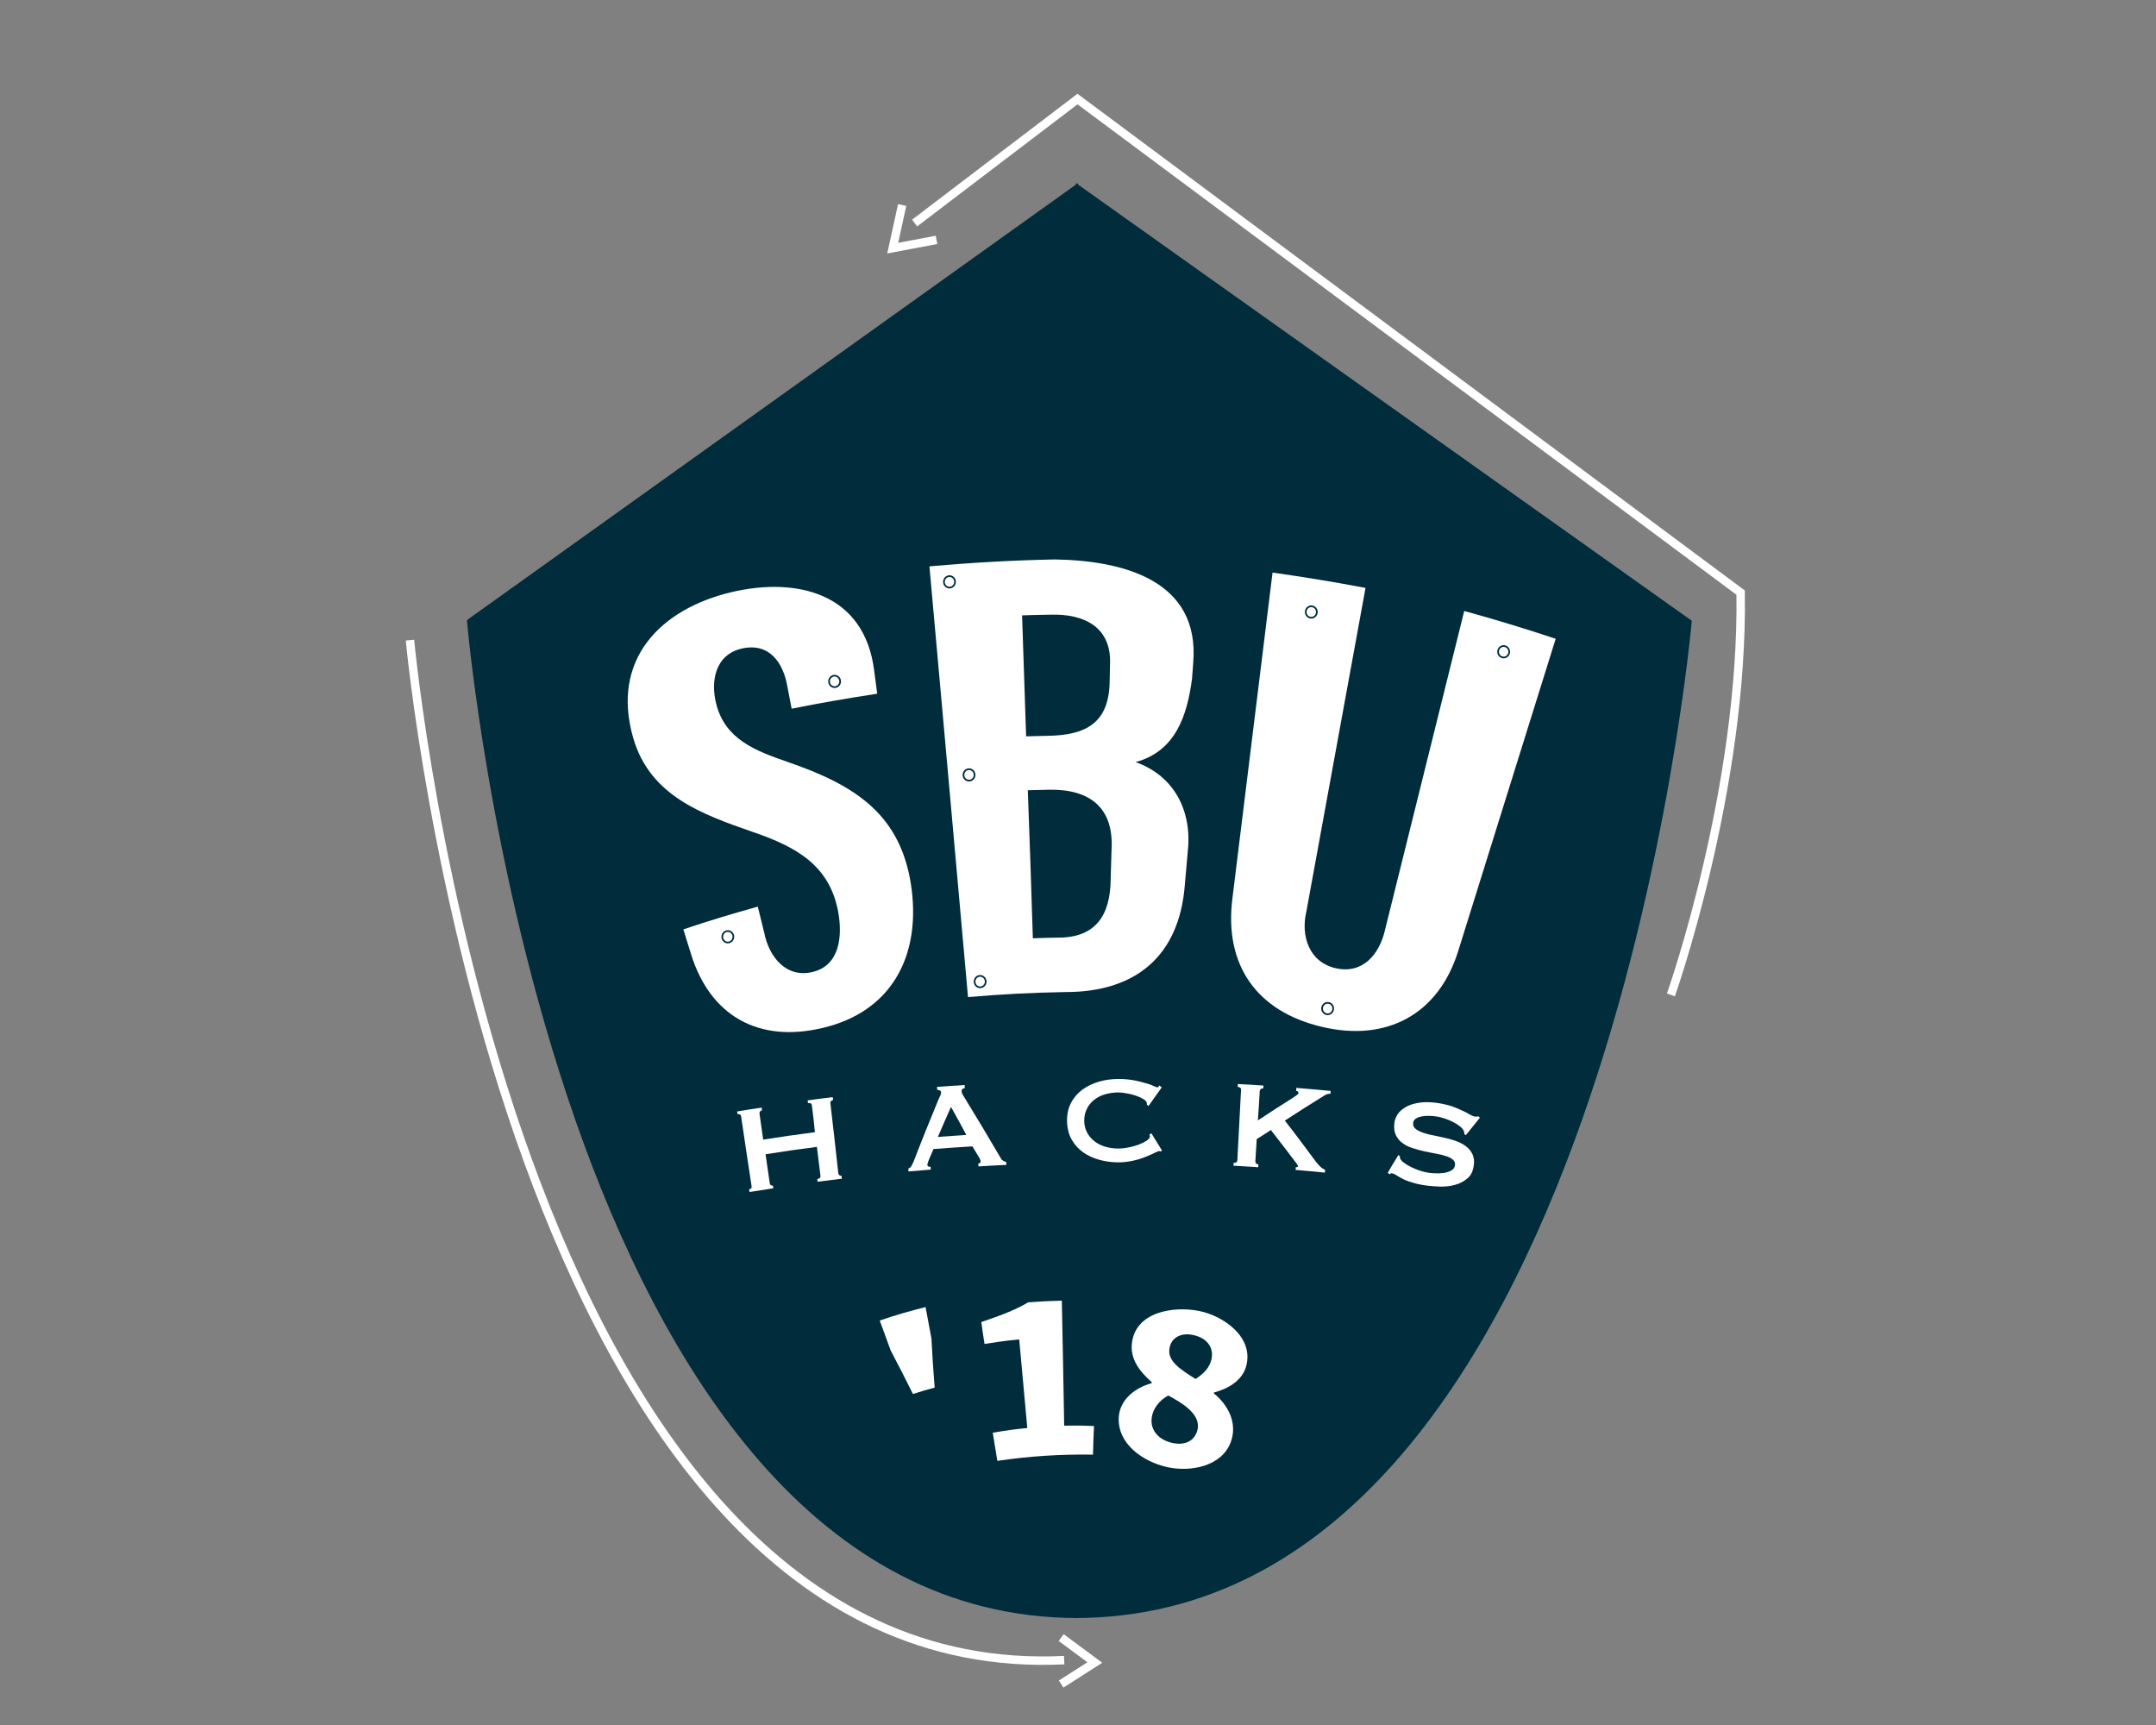 <?xml version="1.0" encoding="utf-8"?>
<!-- Generator: Adobe Illustrator 22.1.0, SVG Export Plug-In . SVG Version: 6.00 Build 0)  -->
<svg version="1.1" id="Layer_1" xmlns="http://www.w3.org/2000/svg" xmlns:xlink="http://www.w3.org/1999/xlink" x="0px" y="0px"
	 viewBox="0 0 1280 1024" style="enable-background:new 0 0 1280 1024;" xml:space="preserve">
<rect x="0" y="0" width="1280" height="1024" fill="#808080" stroke="none"/>
<style type="text/css">
	.st0{fill:#002C3C;}
	.st1{fill:#FFFFFF;}
	.st2{fill:none;stroke:#FFFFFF;stroke-width:5;stroke-miterlimit:10;}
	.st3{fill:none;stroke:#002C3C;stroke-width:9;stroke-miterlimit:10;}
	.st4{fill:none;stroke:#002C3C;stroke-width:4;stroke-miterlimit:10;}
	.st5{fill:none;stroke:#002C3C;stroke-miterlimit:10;}
</style>
<g>
	<path class="st0" d="M640,108.7L277.2,368.1c0,0,50.2,592.4,362.8,592.4V108.7z"/>
	<path class="st0" d="M638.8,108.7l365.6,259.8c0,0-51.4,592.3-366.6,592L638.8,108.7z"/>
</g>
<g>
	<g>
		<path class="st1" d="M482,656.2c-0.1-1.1-0.9-1.6-2.3-1.4c-0.1-0.7-0.1-1-0.2-1.6c6-0.8,8.9-1.2,14.9-1.9c0.1,0.7,0.1,1,0.2,1.7
			c-0.5,0.1-0.8,0.2-1.2,0.6c-0.3,0.3-0.5,0.8-0.4,1.3c1.6,13.9,3.2,27.7,4.7,41.6c0.1,0.5,0.3,0.9,0.7,1.2c0.4,0.2,0.8,0.3,1.2,0.3
			c0.1,0.7,0.1,1,0.2,1.7c-5.8,0.7-8.7,1.1-14.4,1.8c-0.1-0.7-0.1-1-0.2-1.6c1.4-0.2,2-0.8,1.9-1.9c-0.8-6.9-1.3-10.3-2.1-17.2
			c-10.2,1.3-20.4,2.8-30.5,4.4c1,6.9,1.5,10.3,2.5,17.2c0.1,0.5,0.3,0.9,0.7,1.2c0.4,0.2,0.8,0.3,1.2,0.2c0.1,0.7,0.1,1,0.2,1.6
			c-5.6,0.9-8.5,1.3-14.1,2.2c-0.1-0.7-0.2-1-0.3-1.6c1.2-0.2,1.7-0.8,1.5-1.9c-2.1-13.8-4.2-27.6-6.2-41.4
			c-0.2-1.1-0.9-1.5-2.1-1.3c-0.1-0.7-0.2-1-0.3-1.6c5.8-1,8.7-1.4,14.6-2.3c0.1,0.7,0.1,1,0.2,1.6c-0.5,0.1-0.8,0.3-1.1,0.6
			c-0.3,0.3-0.4,0.8-0.4,1.3c0.9,6.2,1.3,9.3,2.2,15.5c10.2-1.6,20.5-3.1,30.7-4.4C483.2,665.5,482.8,662.4,482,656.2z"/>
		<path class="st1" d="M539.3,693.6c0.8-0.2,1.4-0.7,1.8-1.4c0.4-0.7,0.8-1.5,1.2-2.4c4.8-12.5,9.8-24.9,14.9-37.2
			c0.4-0.8,0.7-1.6,1.1-2.3c0.3-0.7,0.4-1.3,0.4-1.8c0-0.6-0.3-1-0.8-1.2c-0.5-0.2-1-0.4-1.5-0.4c0-0.7-0.1-1-0.1-1.7
			c6.6-0.5,9.9-0.7,16.4-1.1c0,0.7,0.1,1,0.1,1.7c-0.4,0.2-0.9,0.4-1.3,0.6c-0.4,0.2-0.6,0.7-0.6,1.4c0,0.5,0.2,1,0.4,1.5
			s0.6,1.1,1.1,1.9c7.4,12.1,14.7,24.2,21.8,36.4c0.3,0.7,0.8,1.1,1.3,1.4c0.5,0.3,1.2,0.6,1.9,0.8c0,0.7,0,1,0.1,1.7
			c-6.6,0.3-9.9,0.5-16.6,0.9c0-0.7-0.1-1-0.1-1.7c0.2,0,0.6-0.1,0.9-0.3s0.5-0.5,0.5-0.9c0-0.6-0.3-1.4-0.9-2.4
			c-1.6-2.6-2.4-4-4-6.6c-9.3,0.6-13.9,0.9-23.1,1.6c-1.2,2.7-1.8,4.1-2.9,6.8c-0.5,1.3-0.8,2.3-0.7,2.8c0.1,0.7,0.7,1,1.9,0.9
			c0,0.7,0.1,1,0.1,1.7c-5.3,0.4-8,0.7-13.3,1.1C539.4,694.6,539.3,694.3,539.3,693.6z M573.7,673.7c-3.6-6.7-5.4-10-9.1-16.6
			c-3.2,7.1-4.7,10.7-7.8,17.8C563.5,674.4,566.9,674.2,573.7,673.7z"/>
		<path class="st1" d="M689.3,683.5c-0.2,0-0.4,0-0.5-0.1c-0.2,0-0.3-0.1-0.5-0.1c-0.4,0-1.3,0.3-2.7,1c-1.4,0.7-3.2,1.5-5.4,2.4
			s-4.7,1.7-7.4,2.3c-2.8,0.6-5.7,1-8.7,1c-4,0-7.7-0.5-11.4-1.5c-3.6-1-6.9-2.5-9.7-4.5c-2.8-2-5.1-4.6-6.8-7.6
			c-1.7-3-2.6-6.6-2.7-10.8c-0.1-4.1,0.7-7.7,2.3-10.8c1.6-3.1,3.9-5.8,6.7-7.9c2.9-2.1,6.2-3.7,9.9-4.8c3.8-1.1,7.7-1.6,11.8-1.6
			c3.3,0,6.3,0.3,9,0.8c2.7,0.5,5,1.1,7,1.7c2,0.6,3.6,1.1,4.7,1.7c1.2,0.5,1.9,0.8,2.1,0.8c0.3,0,0.6-0.1,0.8-0.4
			c0.2-0.3,0.4-0.5,0.5-0.7c0.6,0.5,0.9,0.7,1.4,1.1c-3.1,4.4-4.7,6.6-7.8,11c-0.4-0.3-0.6-0.4-1-0.7c0-0.2,0-0.4,0-0.6
			c0-0.2-0.1-0.4-0.1-0.6c-0.1-0.7-0.8-1.4-1.9-2.1c-1.1-0.7-2.6-1.4-4.3-2c-1.7-0.6-3.5-1.1-5.4-1.4c-1.9-0.4-3.7-0.6-5.3-0.6
			c-2.7,0-5.3,0.4-7.8,1.1c-2.5,0.7-4.6,1.8-6.5,3.3c-1.8,1.4-3.3,3.2-4.3,5.3c-1.1,2.1-1.6,4.4-1.6,7.1c0,2.6,0.6,5,1.7,7
			c1.1,2.1,2.6,3.8,4.4,5.2c1.8,1.4,3.9,2.5,6.4,3.2c2.4,0.7,5,1.1,7.6,1.1c2,0,4.1-0.2,6.3-0.7c2.2-0.4,4.2-1,6.1-1.7
			c1.8-0.7,3.4-1.5,4.6-2.3c1.2-0.9,1.9-1.7,1.9-2.5c0-0.4-0.1-0.8-0.4-1.1c0.5-0.3,0.8-0.4,1.3-0.7c2.4,4,3.7,5.9,6.1,9.9
			C689.8,683.1,689.6,683.3,689.3,683.5z"/>
		<path class="st1" d="M745.3,689.4c0,0.6,0.1,1,0.5,1.3s0.8,0.5,1.3,0.5c0,0.7-0.1,1-0.1,1.7c-5.9-0.4-8.8-0.6-14.7-0.9
			c0-0.7,0.1-1,0.1-1.7c1.4,0.1,2.1-0.4,2.2-1.5c0.7-13.9,1.5-27.9,2.2-41.8c0.1-1.1-0.6-1.7-2-1.8c0-0.7,0.1-1,0.1-1.7
			c6.1,0.3,9.1,0.5,15.2,0.9c0,0.7-0.1,1-0.1,1.7c-0.5,0-1,0.1-1.4,0.3c-0.4,0.3-0.6,0.7-0.7,1.2c-0.4,7-0.6,10.5-1.1,17.5
			c8.3-5.5,12.5-8.2,20.9-13.5c1-0.7,1.7-1.2,2.3-1.6c0.6-0.4,0.8-0.8,0.9-1.1c0-0.4-0.1-0.7-0.4-1c-0.3-0.2-0.6-0.3-1-0.4
			c0.1-0.7,0.1-1,0.1-1.7c8.2,0.7,12.2,1,20.4,1.8c-0.1,0.7-0.1,1-0.1,1.7c-1.2-0.1-2.4,0.2-3.6,1c-9.5,5.9-14.2,8.9-23.5,14.9
			c6.2,7.9,12.2,16,18.2,24.1c0.7,1,1.6,2,2.6,3c1,1,2,1.7,3.1,2.1c-0.1,0.7-0.1,1-0.1,1.7c-6.9-0.7-10.4-1-17.4-1.6
			c0.1-0.7,0.1-1,0.1-1.7c0.8,0.1,1.2-0.1,1.3-0.5c0-0.3-0.4-1-1.2-2.1c-5.9-7.8-8.9-11.7-14.9-19.4c-3.4,2.2-5,3.3-8.4,5.4
			C745.8,681.5,745.6,684.1,745.3,689.4z"/>
		<path class="st1" d="M830.2,685.7c0.4,0.2,0.5,0.3,0.9,0.6c-0.1,0.5,0,1.1,0.2,1.5c0.4,0.8,1.1,1.6,2.3,2.5
			c1.2,0.9,2.6,1.7,4.2,2.5c1.6,0.8,3.3,1.5,5.1,2.1c1.8,0.6,3.4,1,4.8,1.2c1.1,0.2,2.5,0.3,4.2,0.4c1.7,0.1,3.4,0,5.1-0.2
			c1.7-0.2,3.2-0.7,4.5-1.4c1.3-0.7,2.1-1.7,2.3-3.1c0.2-1.4-0.2-2.5-1.2-3.4c-1-0.8-2.4-1.6-4.1-2.1c-1.8-0.6-3.8-1.1-6.1-1.5
			c-2.3-0.4-4.6-0.9-7-1.4c-2.4-0.5-4.7-1.2-6.9-1.9c-2.3-0.7-4.2-1.7-5.9-3c-1.7-1.2-3-2.8-3.9-4.7c-0.9-1.9-1.2-4.2-0.9-7
			c0.2-1.9,0.9-3.7,2-5.4c1.1-1.7,2.8-3.1,4.9-4.3c2.1-1.2,4.7-2,7.8-2.5c3.1-0.5,6.6-0.4,10.6,0.1c3.4,0.5,6.3,1.2,8.8,2
			c2.4,0.9,4.5,1.7,6.3,2.6c1.8,0.8,3.2,1.6,4.4,2.3c1.2,0.7,2.2,1.1,3,1.2c0.9,0.1,1.6,0.1,2-0.2c0.4,0.4,0.6,0.6,1,0.9
			c-3.3,4.1-5,6.2-8.3,10.3c-0.4-0.2-0.5-0.3-0.9-0.5c0-0.9-0.2-1.6-0.5-2.2c-0.4-0.8-1.1-1.7-2.2-2.5c-1.1-0.9-2.4-1.7-3.9-2.5
			c-1.5-0.8-3.2-1.5-5-2.1c-1.8-0.6-3.6-1.1-5.5-1.3c-1.4-0.2-2.9-0.3-4.4-0.3c-1.5,0-2.9,0.1-4.2,0.4c-1.3,0.3-2.4,0.7-3.2,1.3
			c-0.9,0.6-1.4,1.4-1.5,2.4c-0.2,1.5,0.2,2.6,1.3,3.5c1,0.9,2.4,1.6,4.2,2.3c1.8,0.6,3.8,1.2,6.1,1.6c2.3,0.5,4.7,1,7,1.5
			c2.4,0.5,4.7,1.2,7,2c2.3,0.8,4.2,1.9,5.9,3.2c1.7,1.3,2.9,2.9,3.8,4.8c0.8,1.9,1.1,4.2,0.6,6.9c-0.5,3.2-1.7,5.6-3.8,7.3
			c-2,1.7-4.4,3-7.1,3.7c-2.7,0.8-5.6,1.1-8.6,1.1c-3-0.1-5.8-0.3-8.3-0.6c-3.6-0.5-6.5-1.1-8.9-1.9c-2.4-0.7-4.3-1.5-5.8-2.3
			c-1.5-0.8-2.7-1.5-3.6-2.1c-0.9-0.6-1.7-0.9-2.4-1c-0.4-0.1-0.9,0.1-1.3,0.6c-0.5-0.4-0.7-0.5-1.2-0.9
			C826.3,692,827.6,689.9,830.2,685.7z"/>
	</g>
</g>
<g>
	<g>
		<path class="st1" d="M528.8,801.7c-2.6-7.1-3.9-10.7-6.5-17.8c8.9-3.1,18-5.7,27.2-8c1.4,7.5,2.1,11.2,3.5,18.7
			c0.5,9.7,1.1,19.4,1.9,29.1c-5.2,1.4-7.8,2.2-12.9,3.8C537.7,818.8,533.3,810.2,528.8,801.7z"/>
		<path class="st1" d="M589.4,850.5c8.2-1.4,12.3-2,20.5-2.8c-1.6-17.5-3.2-35.1-4.8-52.6c-8.3,0.8-12.4,1.4-20.6,2.7
			c-0.8-5.2-1.2-7.8-1.9-13c9.5-3.3,19.1-6.5,27.8-11.7c8-0.6,12-0.8,20-1c0.5,24.7,1,49.5,1.4,74.2c7.1-0.1,10.6-0.1,17.7,0.2
			c-0.3,6.8-0.4,10.2-0.6,17c-19.2-0.3-37.8,0.9-56.8,3.7C591,860.6,590.5,857.3,589.4,850.5z"/>
		<path class="st1" d="M664.2,841.3c0.6-10.5,9.8-17.6,19.5-20.2c0-0.2,0-0.3,0.1-0.6c-7.3-6.4-12.9-13.8-11.8-23.1
			c2.1-18.7,24.6-22.2,39.8-19.2c14.7,2.9,33.1,15.8,27.9,33.3c-2.5,8.3-10.9,13-18.9,15.1c-0.1,0.2-0.1,0.3-0.1,0.6
			c8.4,6.8,13.8,17.2,10.3,28c-5,15.4-24.4,18.8-38.1,15.7C678.7,867.7,663.3,857.2,664.2,841.3z M711,848.5
			c2-9.5-10.4-16.3-17.4-20.1c-5,2.7-9,7.4-9.8,13c-1.2,7.9,4.6,13.6,12.4,15.2C703.1,858.1,709.4,855.7,711,848.5z M719.2,807.1
			c1.6-6.9-2.3-12.8-10.8-14.6c-6.8-1.5-13,1.1-14.1,8c-1.2,7.3,5.8,12,15.5,18.1C714.8,815.4,718.1,811.7,719.2,807.1z"/>
	</g>
</g>
<g>
	<g>
		<path class="st1" d="M449.9,538.2c1.5,6.1,2.3,9.2,3.8,15.4c2.8,14.4,13.1,27.4,29.1,23.3c16-4.1,17.3-21.6,14.9-35.2
			c-5-28.1-25.1-39-50.4-47.7c-30.5-10.6-61.3-21.5-71.3-55.7c-13.6-46.6,16-76.8,58.3-86.8c38.7-9.1,79,0.5,84.7,46.7
			c0.7,5.4,1.1,8.2,1.8,13.6c-17,2.6-33.9,5.5-50.8,8.9c-1-5-1.4-7.4-2.4-12.4c-2.4-14.9-10.8-27-27.2-23.3
			c-15.8,3.6-18.6,19.3-15.2,32.8c5.3,21,23,27.8,42.4,34.5c40.3,13.9,68.1,31.3,73.7,76.1c4.9,39.9-12.4,72.3-52.9,81.8
			c-37.8,9-66.7-6.8-78.2-44c-1.8-5.8-2.7-8.7-4.5-14.5C420.5,546.7,435.1,542.3,449.9,538.2z"/>
		<path class="st1" d="M551.8,336.2c24.8-2.2,49.5-3.6,74.3-4.1c40.2,0.6,86.4,12.1,82.3,61.4c-0.3,3.8-0.4,5.6-0.7,9.4
			c-2.9,22.1-9.9,43.1-33.5,49.5c23.3,8.3,33.8,29.5,30.9,53.8c-0.7,7.8-1,11.6-1.7,19.4c-3.4,42-29.2,63.3-70.6,63.3
			c-19.4,0.3-38.7,1.3-58.1,3C567.1,506.7,559.5,421.5,551.8,336.2z M621.8,436.8c23.1-0.3,36.6-7.7,37-32.2c0.1-4,0.1-6,0.2-10
			c1.1-22.3-15.3-30.4-35.5-29.7c-6.7,0.1-10,0.2-16.7,0.4c0.8,23.9,1.6,47.9,2.4,71.8C614.3,437,616.8,436.9,621.8,436.8z
			 M613.2,557c5.7-0.2,8.6-0.3,14.3-0.4c22.9,0.3,31.7-13.1,31.9-34.7c0.2-6.8,0.3-10.3,0.5-17.1c1.6-25.3-12.8-36.5-37.3-36
			c-4.9,0.1-7.4,0.2-12.4,0.3C611.3,498.4,612.3,527.7,613.2,557z"/>
		<path class="st1" d="M810.7,349C799,413,787.3,477,775.6,541c-3.5,14.6,1.6,30.3,17.6,33.8c15.9,3.5,25.8-8.3,29.1-22.9
			c15.7-63.1,31.3-126.1,47-189.2c18.2,5,36.3,10.5,54.3,16.5c-19.3,61.7-38.5,123.4-57.8,185.1c-11.7,38-42.7,54.3-80.8,45.3
			c-38.9-9.1-58.4-36.7-53.3-76.5c7.9-64.4,15.9-128.8,23.8-193.2C773.9,342.5,792.3,345.5,810.7,349z"/>
	</g>
</g>
<path class="st2" d="M243.4,380c0,0,57.1,621.7,388.4,605.5"/>
<polyline class="st2" points="630,972.1 650,986.9 630,999.7 "/>
<path class="st2" d="M992,590.6c0,0,43.2-121.8,41.4-238.8L639.7,58.8L543,132.4"/>
<polyline class="st2" points="556,142.4 530,147.3 535.6,121.7 "/>
<path class="st3" d="M429.2,457"/>
<path class="st4" d="M435.4,460"/>
<path class="st4" d="M469.9,477.5"/>
<ellipse class="st5" cx="495.5" cy="404.5" rx="3.3" ry="3.4"/>
<ellipse class="st5" cx="432.1" cy="556.1" rx="3.3" ry="3.4"/>
<ellipse class="st5" cx="778.5" cy="363.3" rx="3.3" ry="3.4"/>
<ellipse class="st5" cx="892.7" cy="386.9" rx="3.3" ry="3.4"/>
<ellipse class="st5" cx="563.7" cy="345.4" rx="3.3" ry="3.4"/>
<ellipse class="st5" cx="581.9" cy="582.7" rx="3.3" ry="3.4"/>
<ellipse class="st5" cx="575.3" cy="460" rx="3.3" ry="3.4"/>
<ellipse class="st5" cx="788.2" cy="598.7" rx="3.3" ry="3.4"/>
</svg>

